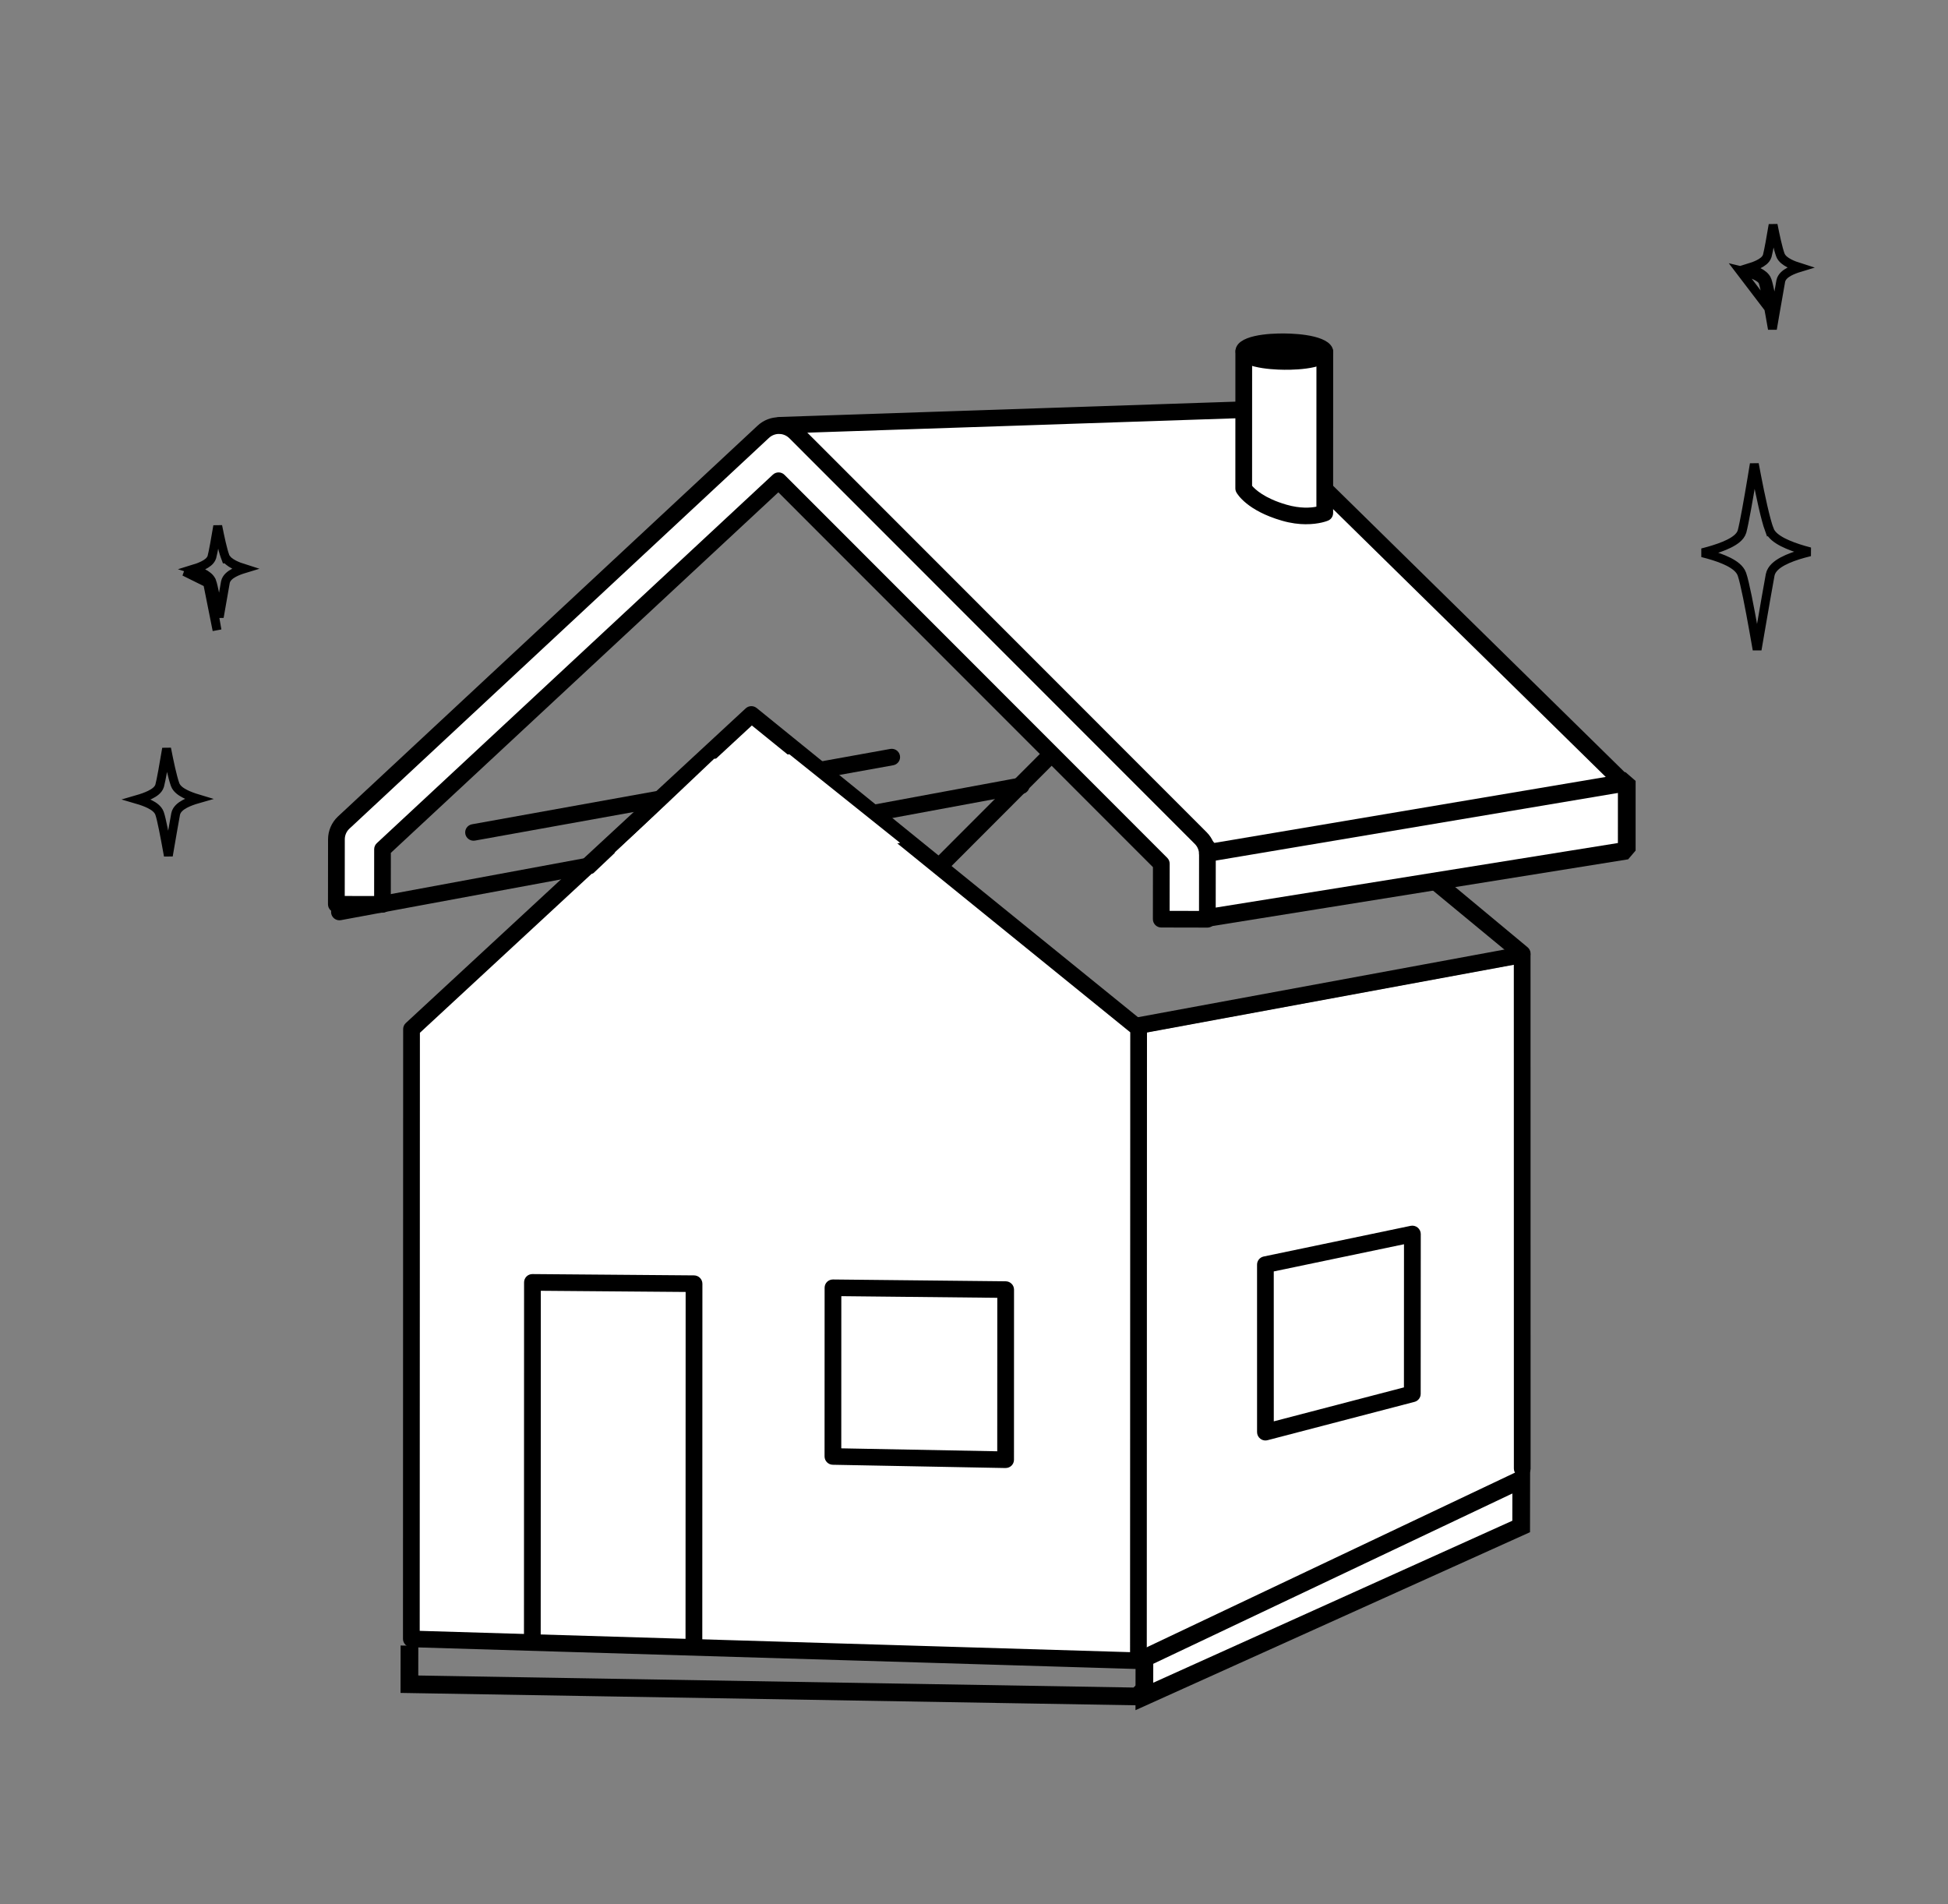 <svg width="220" height="215" viewBox="0 0 220 215" fill="none" xmlns="http://www.w3.org/2000/svg">
<rect x="0" y="0" width="220" height="215" fill="#808080" stroke="none"/>
<path d="M130.197 188.222C129.749 188.221 129.353 187.905 129.27 187.45C129.176 186.939 129.516 186.449 130.028 186.356L133.873 185.658C134.398 185.566 134.877 185.905 134.971 186.416C135.065 186.927 134.725 187.417 134.213 187.51L130.368 188.208C130.309 188.218 130.252 188.222 130.197 188.222Z" fill="black"/>
<path d="M128.481 116.759L171.879 108.742C171.879 108.742 171.931 167.707 171.914 166.796C171.907 166.391 164.421 170.039 156.976 174.979C147.394 181.341 132.298 187.636 132.298 187.636L128.448 188.324L128.481 116.757L128.481 116.759Z" fill="white"/>
<path d="M46.47 145.706L46.457 185.193L121.753 187.454L128.57 187.659L128.593 116.257L84.867 80.811L46.479 116.344L46.47 143.786L46.47 145.276L46.47 145.706Z" fill="white"/>
<path d="M128.569 188.455C128.546 188.455 46.431 185.989 46.431 185.989C45.918 185.973 45.51 185.555 45.51 185.045L45.531 116.197C45.532 115.939 45.638 115.691 45.829 115.515L84.216 79.983C84.561 79.662 85.091 79.649 85.458 79.946L129.184 115.392C129.407 115.571 129.536 115.84 129.536 116.123L129.513 187.523C129.513 187.777 129.411 188.018 129.228 188.194C129.052 188.362 128.814 188.459 128.569 188.458L128.569 188.455ZM47.401 184.142L127.625 186.548L127.647 116.559L84.912 81.915L47.422 116.614L47.401 184.139L47.401 184.142Z" fill="black"/>
<path d="M78.366 186.31C77.843 186.306 77.421 185.882 77.421 185.364L77.434 145.878L61.077 145.745L61.065 184.62C61.065 185.14 60.64 185.556 60.12 185.553C59.599 185.55 59.175 185.125 59.175 184.607L59.187 144.791C59.187 144.542 59.287 144.304 59.465 144.127C59.641 143.953 59.882 143.856 60.133 143.858L78.382 144.006C78.903 144.009 79.327 144.434 79.327 144.952L79.314 185.377C79.314 185.897 78.89 186.313 78.369 186.31L78.366 186.31Z" fill="black"/>
<path d="M113.571 165.759L94.054 165.389C93.536 165.378 93.123 164.96 93.123 164.446L93.129 145.398C93.129 145.15 93.228 144.91 93.406 144.736C93.582 144.563 93.823 144.466 94.073 144.468C94.075 144.468 113.58 144.673 113.58 144.673C114.1 144.677 114.521 145.1 114.521 145.616L114.515 164.826C114.515 165.076 114.413 165.317 114.235 165.49C114.059 165.661 113.819 165.758 113.571 165.756L113.571 165.759ZM95.011 163.534L112.625 163.867L112.631 146.538L95.016 146.353L95.011 163.534Z" fill="black"/>
<path d="M171.915 166.759C171.392 166.757 170.971 166.336 170.971 165.815L170.965 108.934L128.682 116.739C128.166 116.837 127.673 116.497 127.577 115.986C127.48 115.476 127.815 114.986 128.328 114.89L171.732 106.878C172.005 106.823 172.292 106.901 172.51 107.082C172.728 107.26 172.852 107.527 172.852 107.806L172.86 165.822C172.859 166.342 172.438 166.759 171.915 166.759Z" fill="black"/>
<path d="M142.912 162.647C142.706 162.646 142.503 162.579 142.337 162.45C142.104 162.271 141.968 161.994 141.968 161.704L141.967 142.792C141.967 142.348 142.277 141.967 142.713 141.875L159.311 138.412C159.591 138.354 159.881 138.425 160.104 138.606C160.325 138.784 160.456 139.054 160.456 139.337L160.447 157.384C160.447 157.81 160.16 158.181 159.746 158.288L143.157 162.614C143.075 162.636 142.993 162.645 142.914 162.645L142.912 162.647ZM143.854 143.56L143.857 160.487L158.555 156.652L158.562 140.49L143.854 143.56Z" fill="black"/>
<path d="M171.915 108.605C171.705 108.604 171.492 108.532 171.314 108.386L130.52 74.699L106.948 98.301C106.581 98.668 105.985 98.667 105.613 98.304C105.242 97.939 105.238 97.347 105.604 96.98L129.897 72.657C130.207 72.346 130.695 72.292 131.066 72.525C131.269 72.651 172.515 106.952 172.515 106.952C172.916 107.283 172.973 107.873 172.641 108.272C172.455 108.495 172.185 108.609 171.913 108.608L171.915 108.605Z" fill="black"/>
<path d="M199.819 59.813L199.82 59.812C199.937 60.135 200.165 60.403 200.422 60.624C200.684 60.848 201.004 61.048 201.348 61.225C202.036 61.579 202.877 61.873 203.676 62.107C203.922 62.179 204.166 62.246 204.402 62.307C204.157 62.367 203.904 62.432 203.65 62.503C202.849 62.726 202.01 63.014 201.338 63.376C201.001 63.557 200.689 63.765 200.441 64.007C200.194 64.249 199.989 64.547 199.917 64.905L199.917 64.905L199.916 64.911C199.731 65.891 199.238 68.73 198.792 71.317C198.67 72.029 198.551 72.722 198.442 73.354C198.328 72.693 198.2 71.965 198.066 71.219C197.831 69.906 197.576 68.538 197.341 67.388C197.109 66.255 196.889 65.295 196.723 64.828C196.607 64.503 196.381 64.235 196.124 64.015C195.865 63.793 195.548 63.598 195.209 63.426C194.531 63.084 193.705 62.805 192.921 62.587C192.697 62.524 192.475 62.466 192.259 62.413C192.491 62.355 192.73 62.292 192.97 62.224C193.761 62.002 194.59 61.723 195.261 61.39C195.596 61.224 195.908 61.035 196.161 60.823C196.409 60.613 196.634 60.35 196.734 60.025L196.737 60.016L196.74 60.007C196.992 59.064 197.457 56.413 197.855 54.034C197.95 53.464 198.042 52.907 198.126 52.389C198.206 52.818 198.293 53.275 198.384 53.743C198.822 56.002 199.376 58.607 199.819 59.813Z" stroke="black"/>
<path d="M200.42 35.688C200.33 36.211 200.243 36.715 200.169 37.151C199.861 35.361 199.351 32.516 199.105 31.826C198.885 31.213 197.537 30.78 196.488 30.531L200.42 35.688ZM200.42 35.688C200.425 35.656 200.431 35.624 200.436 35.592C200.704 34.037 201.001 32.328 201.112 31.738L201.113 31.732L201.113 31.732C201.167 31.465 201.318 31.252 201.485 31.089C201.651 30.926 201.856 30.791 202.068 30.677C202.423 30.486 202.846 30.33 203.26 30.205C202.851 30.076 202.434 29.92 202.078 29.737C201.863 29.626 201.655 29.498 201.482 29.349C201.312 29.203 201.148 29.014 201.062 28.775C200.808 28.082 200.499 26.665 200.247 25.384C200.013 26.779 199.742 28.315 199.591 28.878L199.588 28.888L199.586 28.897C199.509 29.143 199.343 29.331 199.178 29.47C199.01 29.612 198.807 29.733 198.597 29.837C198.255 30.007 197.851 30.152 197.453 30.274C197.838 30.392 198.23 30.535 198.566 30.705C198.779 30.813 198.984 30.938 199.156 31.085C199.326 31.23 199.49 31.419 199.576 31.658L199.576 31.659C199.681 31.955 199.816 32.547 199.955 33.225C200.096 33.918 200.25 34.743 200.392 35.532C200.401 35.584 200.411 35.636 200.42 35.688Z" stroke="black"/>
<path d="M15.514 90.273C16.012 90.129 16.529 89.951 16.958 89.738C17.189 89.623 17.411 89.491 17.594 89.337C17.772 89.186 17.949 88.985 18.029 88.725L18.032 88.716L18.034 88.707C18.206 88.067 18.519 86.283 18.784 84.695C18.794 84.635 18.804 84.575 18.814 84.516C19.105 86.019 19.477 87.768 19.778 88.59C19.869 88.843 20.045 89.046 20.23 89.204C20.418 89.366 20.645 89.506 20.882 89.628C21.326 89.856 21.857 90.046 22.366 90.199C21.851 90.346 21.312 90.535 20.871 90.772C20.638 90.897 20.414 91.045 20.234 91.222C20.054 91.398 19.893 91.625 19.836 91.908L19.836 91.908L19.835 91.914C19.711 92.571 19.381 94.472 19.084 96.203C19.059 96.344 19.035 96.485 19.012 96.624C18.983 96.463 18.954 96.301 18.925 96.137C18.767 95.258 18.596 94.34 18.438 93.569C18.284 92.814 18.135 92.159 18.019 91.834C17.928 91.58 17.754 91.377 17.57 91.219C17.383 91.059 17.158 90.922 16.924 90.804C16.501 90.59 15.998 90.414 15.514 90.273Z" stroke="black"/>
<path d="M23.447 65.832C23.227 65.219 21.879 64.786 20.83 64.537L23.447 65.832ZM23.447 65.832C23.692 66.522 24.203 69.367 24.51 71.157L23.447 65.832ZM25.405 62.783L25.526 63.11L25.591 63.11C25.663 63.203 25.744 63.284 25.826 63.355C26 63.504 26.207 63.632 26.422 63.743C26.778 63.926 27.195 64.082 27.604 64.21C27.189 64.336 26.765 64.492 26.411 64.683C26.199 64.796 25.993 64.932 25.827 65.095C25.66 65.258 25.509 65.471 25.455 65.738L25.455 65.738L25.454 65.744C25.342 66.334 25.046 68.043 24.778 69.598C24.773 69.63 24.767 69.662 24.762 69.694C24.752 69.642 24.743 69.59 24.734 69.538C24.592 68.749 24.438 67.924 24.296 67.231C24.158 66.553 24.023 65.961 23.918 65.665L23.917 65.664C23.831 65.424 23.668 65.236 23.498 65.091C23.326 64.944 23.121 64.819 22.908 64.711C22.571 64.541 22.18 64.398 21.795 64.279C22.193 64.158 22.596 64.013 22.939 63.843C23.149 63.739 23.352 63.618 23.52 63.475C23.685 63.337 23.851 63.148 23.927 62.903L23.93 62.894L23.933 62.884C24.084 62.321 24.355 60.785 24.589 59.389C24.842 60.672 25.15 62.092 25.405 62.783Z" stroke="black"/>
<path d="M46.236 190.167L45.236 190.165L45.234 191.15L46.219 191.167L46.236 190.167ZM128.391 191.549L128.374 192.549L128.775 192.556L129.07 192.283L128.391 191.549ZM130.435 191.022L131.169 190.343L129.811 188.874L129.077 189.553L130.435 191.022ZM45.242 185.8C45.242 185.803 45.242 185.806 45.242 185.809C45.242 185.811 45.242 185.814 45.242 185.817C45.242 185.82 45.242 185.823 45.242 185.825C45.242 185.828 45.242 185.831 45.242 185.834C45.242 185.837 45.242 185.84 45.242 185.843C45.242 185.845 45.242 185.848 45.242 185.851C45.242 185.854 45.242 185.857 45.242 185.86C45.242 185.863 45.242 185.866 45.242 185.868C45.242 185.871 45.242 185.874 45.242 185.877C45.242 185.88 45.242 185.883 45.242 185.886C45.242 185.889 45.242 185.892 45.242 185.895C45.242 185.898 45.242 185.9 45.242 185.903C45.242 185.906 45.242 185.909 45.242 185.912C45.242 185.915 45.242 185.918 45.242 185.921C45.242 185.924 45.242 185.927 45.242 185.93C45.242 185.933 45.242 185.936 45.242 185.939C45.242 185.942 45.242 185.945 45.242 185.948C45.242 185.951 45.242 185.954 45.242 185.957C45.242 185.96 45.242 185.963 45.242 185.966C45.242 185.969 45.242 185.972 45.242 185.975C45.242 185.978 45.242 185.981 45.242 185.984C45.242 185.987 45.242 185.99 45.242 185.993C45.242 185.996 45.242 185.999 45.242 186.002C45.242 186.005 45.242 186.008 45.242 186.011C45.242 186.014 45.242 186.017 45.242 186.021C45.242 186.024 45.242 186.027 45.242 186.03C45.242 186.033 45.242 186.036 45.242 186.039C45.242 186.042 45.242 186.045 45.242 186.048C45.242 186.051 45.242 186.054 45.242 186.058C45.242 186.061 45.242 186.064 45.242 186.067C45.242 186.07 45.242 186.073 45.242 186.076C45.242 186.079 45.242 186.083 45.242 186.086C45.242 186.089 45.242 186.092 45.242 186.095C45.242 186.098 45.242 186.101 45.242 186.105C45.242 186.108 45.242 186.111 45.242 186.114C45.242 186.117 45.242 186.12 45.242 186.124C45.242 186.127 45.242 186.13 45.242 186.133C45.242 186.136 45.242 186.139 45.242 186.143C45.242 186.146 45.242 186.149 45.242 186.152C45.242 186.155 45.242 186.159 45.242 186.162C45.242 186.165 45.242 186.168 45.242 186.171C45.242 186.175 45.242 186.178 45.242 186.181C45.242 186.184 45.242 186.188 45.242 186.191C45.242 186.194 45.242 186.197 45.242 186.2C45.242 186.204 45.242 186.207 45.242 186.21C45.242 186.213 45.242 186.217 45.242 186.22C45.242 186.223 45.242 186.227 45.242 186.23C45.242 186.233 45.242 186.236 45.242 186.24C45.242 186.243 45.242 186.246 45.242 186.249C45.242 186.253 45.242 186.256 45.242 186.259C45.242 186.263 45.242 186.266 45.242 186.269C45.242 186.272 45.242 186.276 45.242 186.279C45.242 186.282 45.242 186.286 45.242 186.289C45.242 186.292 45.242 186.296 45.242 186.299C45.242 186.302 45.242 186.306 45.242 186.309C45.241 186.312 45.241 186.316 45.241 186.319C45.241 186.322 45.241 186.326 45.241 186.329C45.241 186.332 45.241 186.336 45.241 186.339C45.241 186.342 45.241 186.346 45.241 186.349C45.241 186.352 45.241 186.356 45.241 186.359C45.241 186.363 45.241 186.366 45.241 186.369C45.241 186.373 45.241 186.376 45.241 186.379C45.241 186.383 45.241 186.386 45.241 186.39C45.241 186.393 45.241 186.396 45.241 186.4C45.241 186.403 45.241 186.407 45.241 186.41C45.241 186.413 45.241 186.417 45.241 186.42C45.241 186.424 45.241 186.427 45.241 186.431C45.241 186.434 45.241 186.437 45.241 186.441C45.241 186.444 45.241 186.448 45.241 186.451C45.241 186.454 45.241 186.458 45.241 186.461C45.241 186.465 45.241 186.468 45.241 186.472C45.241 186.475 45.241 186.479 45.241 186.482C45.241 186.486 45.241 186.489 45.241 186.492C45.241 186.496 45.241 186.499 45.241 186.503C45.241 186.506 45.241 186.51 45.241 186.513C45.241 186.517 45.241 186.52 45.241 186.524C45.241 186.527 45.241 186.531 45.241 186.534C45.241 186.538 45.241 186.541 45.241 186.545C45.241 186.548 45.241 186.552 45.241 186.555C45.241 186.559 45.241 186.562 45.241 186.566C45.241 186.569 45.241 186.573 45.241 186.576C45.241 186.58 45.241 186.583 45.241 186.587C45.241 186.59 45.241 186.594 45.241 186.597C45.241 186.601 45.241 186.604 45.241 186.608C45.241 186.611 45.241 186.615 45.241 186.618C45.241 186.622 45.241 186.625 45.241 186.629C45.241 186.633 45.241 186.636 45.241 186.64C45.241 186.643 45.241 186.647 45.241 186.65C45.241 186.654 45.241 186.657 45.241 186.661C45.241 186.664 45.241 186.668 45.241 186.672C45.241 186.675 45.241 186.679 45.241 186.682C45.241 186.686 45.241 186.689 45.241 186.693C45.241 186.697 45.241 186.7 45.241 186.704C45.241 186.707 45.241 186.711 45.241 186.714C45.241 186.718 45.241 186.722 45.241 186.725C45.241 186.729 45.241 186.732 45.241 186.736C45.241 186.74 45.241 186.743 45.241 186.747C45.241 186.75 45.241 186.754 45.241 186.758C45.241 186.761 45.241 186.765 45.241 186.768C45.241 186.772 45.241 186.776 45.241 186.779C45.241 186.783 45.241 186.787 45.241 186.79C45.241 186.794 45.241 186.797 45.241 186.801C45.241 186.805 45.241 186.808 45.241 186.812C45.241 186.815 45.241 186.819 45.241 186.823C45.241 186.826 45.241 186.83 45.241 186.834C45.241 186.837 45.241 186.841 45.241 186.845C45.241 186.848 45.241 186.852 45.241 186.856C45.241 186.859 45.241 186.863 45.241 186.866C45.241 186.87 45.241 186.874 45.241 186.877C45.241 186.881 45.241 186.885 45.241 186.888C45.241 186.892 45.241 186.896 45.241 186.899C45.241 186.903 45.241 186.907 45.241 186.91C45.241 186.914 45.241 186.918 45.241 186.921C45.241 186.925 45.241 186.929 45.241 186.932C45.241 186.936 45.24 186.94 45.24 186.943C45.24 186.947 45.24 186.951 45.24 186.954C45.24 186.958 45.24 186.962 45.24 186.966C45.24 186.969 45.24 186.973 45.24 186.977C45.24 186.98 45.24 186.984 45.24 186.988C45.24 186.991 45.24 186.995 45.24 186.999C45.24 187.002 45.24 187.006 45.24 187.01C45.24 187.014 45.24 187.017 45.24 187.021C45.24 187.025 45.24 187.028 45.24 187.032C45.24 187.036 45.24 187.039 45.24 187.043C45.24 187.047 45.24 187.051 45.24 187.054C45.24 187.058 45.24 187.062 45.24 187.065C45.24 187.069 45.24 187.073 45.24 187.077C45.24 187.08 45.24 187.084 45.24 187.088C45.24 187.092 45.24 187.095 45.24 187.099C45.24 187.103 45.24 187.106 45.24 187.11C45.24 187.114 45.24 187.118 45.24 187.121C45.24 187.125 45.24 187.129 45.24 187.133C45.24 187.136 45.24 187.14 45.24 187.144C45.24 187.147 45.24 187.151 45.24 187.155C45.24 187.159 45.24 187.162 45.24 187.166C45.24 187.17 45.24 187.174 45.24 187.177C45.24 187.181 45.24 187.185 45.24 187.189C45.24 187.192 45.24 187.196 45.24 187.2C45.24 187.204 45.24 187.207 45.24 187.211C45.24 187.215 45.24 187.219 45.24 187.222C45.24 187.226 45.24 187.23 45.24 187.234C45.24 187.237 45.24 187.241 45.24 187.245C45.24 187.249 45.24 187.252 45.24 187.256C45.24 187.26 45.24 187.264 45.24 187.268C45.24 187.271 45.24 187.275 45.24 187.279C45.24 187.283 45.24 187.286 45.24 187.29C45.24 187.294 45.24 187.298 45.24 187.301C45.24 187.305 45.24 187.309 45.24 187.313C45.24 187.316 45.24 187.32 45.24 187.324C45.24 187.328 45.24 187.332 45.24 187.335C45.24 187.339 45.24 187.343 45.24 187.347C45.24 187.35 45.24 187.354 45.24 187.358C45.24 187.362 45.24 187.366 45.24 187.369C45.24 187.373 45.24 187.377 45.24 187.381C45.24 187.384 45.24 187.388 45.24 187.392C45.24 187.396 45.24 187.4 45.24 187.403C45.24 187.407 45.24 187.411 45.24 187.415C45.24 187.418 45.24 187.422 45.24 187.426C45.24 187.43 45.24 187.434 45.24 187.437C45.24 187.441 45.24 187.445 45.24 187.449C45.24 187.452 45.24 187.456 45.24 187.46C45.24 187.464 45.24 187.468 45.24 187.471C45.24 187.475 45.24 187.479 45.24 187.483C45.24 187.487 45.24 187.49 45.24 187.494C45.24 187.498 45.24 187.502 45.24 187.505C45.24 187.509 45.24 187.513 45.24 187.517C45.24 187.521 45.24 187.524 45.24 187.528C45.24 187.532 45.24 187.536 45.24 187.54C45.24 187.543 45.24 187.547 45.24 187.551C45.24 187.555 45.24 187.559 45.24 187.562C45.24 187.566 45.24 187.57 45.24 187.574C45.24 187.577 45.24 187.581 45.24 187.585C45.24 187.589 45.24 187.593 45.24 187.596C45.24 187.6 45.24 187.604 45.24 187.608C45.24 187.612 45.24 187.615 45.24 187.619C45.24 187.623 45.24 187.627 45.239 187.631C45.239 187.634 45.239 187.638 45.239 187.642C45.239 187.646 45.239 187.649 45.239 187.653C45.239 187.657 45.239 187.661 45.239 187.665C45.239 187.668 45.239 187.672 45.239 187.676C45.239 187.68 45.239 187.684 45.239 187.687C45.239 187.691 45.239 187.695 45.239 187.699C45.239 187.702 45.239 187.706 45.239 187.71C45.239 187.714 45.239 187.718 45.239 187.721C45.239 187.725 45.239 187.729 45.239 187.733C45.239 187.737 45.239 187.74 45.239 187.744C45.239 187.748 45.239 187.752 45.239 187.755C45.239 187.759 45.239 187.763 45.239 187.767C45.239 187.771 45.239 187.774 45.239 187.778C45.239 187.782 45.239 187.786 45.239 187.79C45.239 187.793 45.239 187.797 45.239 187.801C45.239 187.805 45.239 187.808 45.239 187.812C45.239 187.816 45.239 187.82 45.239 187.824C45.239 187.827 45.239 187.831 45.239 187.835C45.239 187.839 45.239 187.842 45.239 187.846C45.239 187.85 45.239 187.854 45.239 187.857C45.239 187.861 45.239 187.865 45.239 187.869C45.239 187.873 45.239 187.876 45.239 187.88C45.239 187.884 45.239 187.888 45.239 187.891C45.239 187.895 45.239 187.899 45.239 187.903C45.239 187.906 45.239 187.91 45.239 187.914C45.239 187.918 45.239 187.922 45.239 187.925C45.239 187.929 45.239 187.933 45.239 187.937C45.239 187.94 45.239 187.944 45.239 187.948C45.239 187.952 45.239 187.955 45.239 187.959C45.239 187.963 45.239 187.967 45.239 187.97C45.239 187.974 45.239 187.978 45.239 187.982C45.239 187.985 45.239 187.989 45.239 187.993C45.239 187.997 45.239 188 45.239 188.004C45.239 188.008 45.239 188.012 45.239 188.015C45.239 188.019 45.239 188.023 45.239 188.027C45.239 188.03 45.239 188.034 45.239 188.038C45.239 188.042 45.239 188.045 45.239 188.049C45.239 188.053 45.239 188.056 45.239 188.06C45.239 188.064 45.239 188.068 45.239 188.071C45.239 188.075 45.239 188.079 45.239 188.083C45.239 188.086 45.239 188.09 45.239 188.094C45.239 188.098 45.239 188.101 45.239 188.105C45.239 188.109 45.239 188.112 45.239 188.116C45.239 188.12 45.239 188.124 45.239 188.127C45.239 188.131 45.239 188.135 45.239 188.138C45.239 188.142 45.239 188.146 45.239 188.15C45.239 188.153 45.239 188.157 45.239 188.161C45.239 188.164 45.239 188.168 45.239 188.172C45.239 188.176 45.239 188.179 45.239 188.183C45.239 188.187 45.239 188.19 45.239 188.194C45.239 188.198 45.239 188.201 45.239 188.205C45.239 188.209 45.239 188.212 45.239 188.216C45.239 188.22 45.239 188.224 45.239 188.227C45.239 188.231 45.239 188.235 45.239 188.238C45.239 188.242 45.239 188.246 45.239 188.249C45.239 188.253 45.239 188.257 45.239 188.26C45.239 188.264 45.239 188.268 45.239 188.271C45.239 188.275 45.239 188.279 45.239 188.282C45.239 188.286 45.239 188.29 45.239 188.293C45.239 188.297 45.239 188.301 45.239 188.304C45.239 188.308 45.239 188.312 45.239 188.315C45.239 188.319 45.239 188.323 45.239 188.326C45.239 188.33 45.239 188.334 45.239 188.337C45.239 188.341 45.239 188.345 45.239 188.348C45.239 188.352 45.239 188.355 45.239 188.359C45.239 188.363 45.239 188.366 45.239 188.37C45.239 188.374 45.239 188.377 45.239 188.381C45.239 188.384 45.239 188.388 45.239 188.392C45.238 188.395 45.238 188.399 45.238 188.403C45.238 188.406 45.238 188.41 45.238 188.413C45.238 188.417 45.238 188.421 45.238 188.424C45.238 188.428 45.238 188.431 45.238 188.435C45.238 188.439 45.238 188.442 45.238 188.446C45.238 188.449 45.238 188.453 45.238 188.457C45.238 188.46 45.238 188.464 45.238 188.467C45.238 188.471 45.238 188.475 45.238 188.478C45.238 188.482 45.238 188.485 45.238 188.489C45.238 188.493 45.238 188.496 45.238 188.5C45.238 188.503 45.238 188.507 45.238 188.51C45.238 188.514 45.238 188.518 45.238 188.521C45.238 188.525 45.238 188.528 45.238 188.532C45.238 188.535 45.238 188.539 45.238 188.542C45.238 188.546 45.238 188.55 45.238 188.553C45.238 188.557 45.238 188.56 45.238 188.564C45.238 188.567 45.238 188.571 45.238 188.574C45.238 188.578 45.238 188.581 45.238 188.585C45.238 188.588 45.238 188.592 45.238 188.595C45.238 188.599 45.238 188.603 45.238 188.606C45.238 188.61 45.238 188.613 45.238 188.617C45.238 188.62 45.238 188.624 45.238 188.627C45.238 188.631 45.238 188.634 45.238 188.638C45.238 188.641 45.238 188.645 45.238 188.648C45.238 188.652 45.238 188.655 45.238 188.659C45.238 188.662 45.238 188.666 45.238 188.669C45.238 188.672 45.238 188.676 45.238 188.679C45.238 188.683 45.238 188.686 45.238 188.69C45.238 188.693 45.238 188.697 45.238 188.7C45.238 188.704 45.238 188.707 45.238 188.711C45.238 188.714 45.238 188.717 45.238 188.721C45.238 188.724 45.238 188.728 45.238 188.731C45.238 188.735 45.238 188.738 45.238 188.742C45.238 188.745 45.238 188.748 45.238 188.752C45.238 188.755 45.238 188.759 45.238 188.762C45.238 188.766 45.238 188.769 45.238 188.772C45.238 188.776 45.238 188.779 45.238 188.783C45.238 188.786 45.238 188.789 45.238 188.793C45.238 188.796 45.238 188.8 45.238 188.803C45.238 188.806 45.238 188.81 45.238 188.813C45.238 188.817 45.238 188.82 45.238 188.823C45.238 188.827 45.238 188.83 45.238 188.833C45.238 188.837 45.238 188.84 45.238 188.843C45.238 188.847 45.238 188.85 45.238 188.854C45.238 188.857 45.238 188.86 45.238 188.864C45.238 188.867 45.238 188.87 45.238 188.874C45.238 188.877 45.238 188.88 45.238 188.884C45.238 188.887 45.238 188.89 45.238 188.894C45.238 188.897 45.238 188.9 45.238 188.904C45.238 188.907 45.238 188.91 45.238 188.913C45.238 188.917 45.238 188.92 45.238 188.923C45.238 188.927 45.238 188.93 45.238 188.933C45.238 188.937 45.238 188.94 45.238 188.943C45.238 188.946 45.238 188.95 45.238 188.953C45.238 188.956 45.238 188.96 45.238 188.963C45.238 188.966 45.238 188.969 45.238 188.973C45.238 188.976 45.238 188.979 45.238 188.982C45.238 188.986 45.238 188.989 45.238 188.992C45.238 188.995 45.238 188.999 45.238 189.002C45.238 189.005 45.238 189.008 45.238 189.011C45.238 189.015 45.237 189.018 45.237 189.021C45.237 189.024 45.237 189.028 45.237 189.031C45.237 189.034 45.237 189.037 45.237 189.04C45.237 189.044 45.237 189.047 45.237 189.05C45.237 189.053 45.237 189.056 45.237 189.059C45.237 189.063 45.237 189.066 45.237 189.069C45.237 189.072 45.237 189.075 45.237 189.079C45.237 189.082 45.237 189.085 45.237 189.088C45.237 189.091 45.237 189.094 45.237 189.097C45.237 189.101 45.237 189.104 45.237 189.107C45.237 189.11 45.237 189.113 45.237 189.116C45.237 189.119 45.237 189.122 45.237 189.126C45.237 189.129 45.237 189.132 45.237 189.135C45.237 189.138 45.237 189.141 45.237 189.144C45.237 189.147 45.237 189.15 45.237 189.153C45.237 189.157 45.237 189.16 45.237 189.163C45.237 189.166 45.237 189.169 45.237 189.172C45.237 189.175 45.237 189.178 45.237 189.181C45.237 189.184 45.237 189.187 45.237 189.19C45.237 189.193 45.237 189.196 45.237 189.199C45.237 189.202 45.237 189.205 45.237 189.209C45.237 189.212 45.237 189.215 45.237 189.218C45.237 189.221 45.237 189.224 45.237 189.227C45.237 189.23 45.237 189.233 45.237 189.236C45.237 189.239 45.237 189.242 45.237 189.245C45.237 189.248 45.237 189.251 45.237 189.254C45.237 189.257 45.237 189.259 45.237 189.262C45.237 189.265 45.237 189.268 45.237 189.271C45.237 189.274 45.237 189.277 45.237 189.28C45.237 189.283 45.237 189.286 45.237 189.289C45.237 189.292 45.237 189.295 45.237 189.298C45.237 189.301 45.237 189.304 45.237 189.307C45.237 189.309 45.237 189.312 45.237 189.315C45.237 189.318 45.237 189.321 45.237 189.324C45.237 189.327 45.237 189.33 45.237 189.333C45.237 189.335 45.237 189.338 45.237 189.341C45.237 189.344 45.237 189.347 45.237 189.35C45.237 189.353 45.237 189.356 45.237 189.358C45.237 189.361 45.237 189.364 45.237 189.367C45.237 189.37 45.237 189.373 45.237 189.375C45.237 189.378 45.237 189.381 45.237 189.384C45.237 189.387 45.237 189.389 45.237 189.392C45.237 189.395 45.237 189.398 45.237 189.401C45.237 189.403 45.237 189.406 45.237 189.409C45.237 189.412 45.237 189.415 45.237 189.417C45.237 189.42 45.237 189.423 45.237 189.426C45.237 189.428 45.237 189.431 45.237 189.434C45.237 189.437 45.237 189.439 45.237 189.442C45.237 189.445 45.237 189.448 45.237 189.45C45.237 189.453 45.237 189.456 45.237 189.458C45.237 189.461 45.237 189.464 45.237 189.467C45.237 189.469 45.237 189.472 45.237 189.475C45.237 189.477 45.237 189.48 45.237 189.483C45.237 189.485 45.237 189.488 45.237 189.491C45.237 189.493 45.237 189.496 45.237 189.499C45.237 189.501 45.237 189.504 45.237 189.507C45.237 189.509 45.237 189.512 45.237 189.514C45.237 189.517 45.237 189.52 45.237 189.522C45.237 189.525 45.237 189.527 45.237 189.53C45.237 189.533 45.237 189.535 45.237 189.538C45.237 189.54 45.237 189.543 45.237 189.546C45.237 189.548 45.237 189.551 45.237 189.553C45.237 189.556 45.237 189.558 45.237 189.561C45.237 189.564 45.237 189.566 45.237 189.569C45.237 189.571 45.237 189.574 45.237 189.576C45.237 189.579 45.237 189.581 45.237 189.584C45.237 189.586 45.237 189.589 45.237 189.591C45.237 189.594 45.237 189.596 45.237 189.599C45.237 189.601 45.237 189.604 45.237 189.606C45.237 189.609 45.237 189.611 45.237 189.614C45.237 189.616 45.237 189.618 45.237 189.621C45.237 189.623 45.237 189.626 45.237 189.628C45.237 189.631 45.237 189.633 45.237 189.635C45.237 189.638 45.237 189.64 45.237 189.643C45.237 189.645 45.237 189.647 45.237 189.65C45.237 189.652 45.237 189.655 45.237 189.657C45.237 189.659 45.237 189.662 45.237 189.664C45.237 189.667 45.237 189.669 45.237 189.671C45.237 189.674 45.237 189.676 45.237 189.678C45.237 189.681 45.237 189.683 45.237 189.685C45.237 189.688 45.237 189.69 45.237 189.692C45.237 189.694 45.237 189.697 45.237 189.699C45.237 189.701 45.237 189.704 45.237 189.706C45.237 189.708 45.236 189.71 45.236 189.713C45.236 189.715 45.236 189.717 45.236 189.72C45.236 189.722 45.236 189.724 45.236 189.726C45.236 189.728 45.236 189.731 45.236 189.733C45.236 189.735 45.236 189.737 45.236 189.74C45.236 189.742 45.236 189.744 45.236 189.746C45.236 189.748 45.236 189.751 45.236 189.753C45.236 189.755 45.236 189.757 45.236 189.759C45.236 189.761 45.236 189.764 45.236 189.766C45.236 189.768 45.236 189.77 45.236 189.772C45.236 189.774 45.236 189.776 45.236 189.779C45.236 189.781 45.236 189.783 45.236 189.785C45.236 189.787 45.236 189.789 45.236 189.791C45.236 189.793 45.236 189.795 45.236 189.797C45.236 189.799 45.236 189.802 45.236 189.804C45.236 189.806 45.236 189.808 45.236 189.81C45.236 189.812 45.236 189.814 45.236 189.816C45.236 189.818 45.236 189.82 45.236 189.822C45.236 189.824 45.236 189.826 45.236 189.828C45.236 189.83 45.236 189.832 45.236 189.834C45.236 189.836 45.236 189.838 45.236 189.84C45.236 189.842 45.236 189.844 45.236 189.846C45.236 189.848 45.236 189.85 45.236 189.852C45.236 189.854 45.236 189.855 45.236 189.857C45.236 189.859 45.236 189.861 45.236 189.863C45.236 189.865 45.236 189.867 45.236 189.869C45.236 189.871 45.236 189.873 45.236 189.874C45.236 189.876 45.236 189.878 45.236 189.88C45.236 189.882 45.236 189.884 45.236 189.886C45.236 189.887 45.236 189.889 45.236 189.891C45.236 189.893 45.236 189.895 45.236 189.897C45.236 189.898 45.236 189.9 45.236 189.902C45.236 189.904 45.236 189.906 45.236 189.907C45.236 189.909 45.236 189.911 45.236 189.913C45.236 189.914 45.236 189.916 45.236 189.918C45.236 189.92 45.236 189.921 45.236 189.923C45.236 189.925 45.236 189.927 45.236 189.928C45.236 189.93 45.236 189.932 45.236 189.933C45.236 189.935 45.236 189.937 45.236 189.938C45.236 189.94 45.236 189.942 45.236 189.943C45.236 189.945 45.236 189.947 45.236 189.948C45.236 189.95 45.236 189.952 45.236 189.953C45.236 189.955 45.236 189.957 45.236 189.958C45.236 189.96 45.236 189.961 45.236 189.963C45.236 189.965 45.236 189.966 45.236 189.968C45.236 189.969 45.236 189.971 45.236 189.972C45.236 189.974 45.236 189.976 45.236 189.977C45.236 189.979 45.236 189.98 45.236 189.982C45.236 189.983 45.236 189.985 45.236 189.986C45.236 189.988 45.236 189.989 45.236 189.991C45.236 189.992 45.236 189.994 45.236 189.995C45.236 189.997 45.236 189.998 45.236 190C45.236 190.001 45.236 190.002 45.236 190.004C45.236 190.005 45.236 190.007 45.236 190.008C45.236 190.01 45.236 190.011 45.236 190.012C45.236 190.014 45.236 190.015 45.236 190.017C45.236 190.018 45.236 190.019 45.236 190.021C45.236 190.022 45.236 190.023 45.236 190.025C45.236 190.026 45.236 190.028 45.236 190.029C45.236 190.03 45.236 190.031 45.236 190.033C45.236 190.034 45.236 190.035 45.236 190.037C45.236 190.038 45.236 190.039 45.236 190.041C45.236 190.042 45.236 190.043 45.236 190.044C45.236 190.046 45.236 190.047 45.236 190.048C45.236 190.049 45.236 190.051 45.236 190.052C45.236 190.053 45.236 190.054 45.236 190.055C45.236 190.057 45.236 190.058 45.236 190.059C45.236 190.06 45.236 190.061 45.236 190.063C45.236 190.064 45.236 190.065 45.236 190.066C45.236 190.067 45.236 190.068 45.236 190.069C45.236 190.071 45.236 190.072 45.236 190.073C45.236 190.074 45.236 190.075 45.236 190.076C45.236 190.077 45.236 190.078 45.236 190.079C45.236 190.08 45.236 190.082 45.236 190.083C45.236 190.084 45.236 190.085 45.236 190.086C45.236 190.087 45.236 190.088 45.236 190.089C45.236 190.09 45.236 190.091 45.236 190.092C45.236 190.093 45.236 190.094 45.236 190.095C45.236 190.096 45.236 190.097 45.236 190.098C45.236 190.099 45.236 190.1 45.236 190.101C45.236 190.101 45.236 190.102 45.236 190.103C45.236 190.104 45.236 190.105 45.236 190.106C45.236 190.107 45.236 190.108 45.236 190.109C45.236 190.11 45.236 190.11 45.236 190.111C45.236 190.112 45.236 190.113 45.236 190.114C45.236 190.115 45.236 190.116 45.236 190.116C45.236 190.117 45.236 190.118 45.236 190.119C45.236 190.12 45.236 190.12 45.236 190.121C45.236 190.122 45.236 190.123 45.236 190.124C45.236 190.124 45.236 190.125 45.236 190.126C45.236 190.127 45.236 190.127 45.236 190.128C45.236 190.129 45.236 190.129 45.236 190.13C45.236 190.131 45.236 190.131 45.236 190.132C45.236 190.133 45.236 190.134 45.236 190.134C45.236 190.135 45.236 190.135 45.236 190.136C45.236 190.137 45.236 190.137 45.236 190.138C45.236 190.139 45.236 190.139 45.236 190.14C45.236 190.14 45.236 190.141 45.236 190.142C45.236 190.142 45.236 190.143 45.236 190.143C45.236 190.144 45.236 190.144 45.236 190.145C45.236 190.146 45.236 190.146 45.236 190.147C45.236 190.147 45.236 190.148 45.236 190.148C45.236 190.149 45.236 190.149 45.236 190.15C45.236 190.15 45.236 190.15 45.236 190.151C45.236 190.151 45.236 190.152 45.236 190.152C45.236 190.153 45.236 190.153 45.236 190.154C45.236 190.154 45.236 190.154 45.236 190.155C45.236 190.155 45.236 190.156 45.236 190.156C45.236 190.156 45.236 190.157 45.236 190.157C45.236 190.157 45.236 190.158 45.236 190.158C45.236 190.158 45.236 190.159 45.236 190.159C45.236 190.159 45.236 190.16 45.236 190.16C45.236 190.16 45.236 190.16 45.236 190.161C45.236 190.161 45.236 190.161 45.236 190.161C45.236 190.162 45.236 190.162 45.236 190.162C45.236 190.162 45.236 190.163 45.236 190.163C45.236 190.163 45.236 190.163 45.236 190.163C45.236 190.163 45.236 190.164 45.236 190.164C45.236 190.164 45.236 190.164 45.236 190.164C45.236 190.164 45.236 190.164 45.236 190.165C45.236 190.165 45.236 190.165 45.236 190.165C45.236 190.165 45.236 190.165 45.236 190.165C45.236 190.165 45.236 190.165 45.236 190.165C45.236 190.165 45.236 190.165 45.236 190.165C45.236 190.165 45.236 190.165 46.236 190.167C47.236 190.168 47.236 190.168 47.236 190.168C47.236 190.168 47.236 190.168 47.236 190.168C47.236 190.168 47.236 190.168 47.236 190.168C47.236 190.168 47.236 190.168 47.236 190.168C47.236 190.168 47.236 190.168 47.236 190.167C47.236 190.167 47.236 190.167 47.236 190.167C47.236 190.167 47.236 190.167 47.236 190.167C47.236 190.167 47.236 190.166 47.236 190.166C47.236 190.166 47.236 190.166 47.236 190.166C47.236 190.165 47.236 190.165 47.236 190.165C47.236 190.165 47.236 190.165 47.236 190.164C47.236 190.164 47.236 190.164 47.236 190.164C47.236 190.163 47.236 190.163 47.236 190.163C47.236 190.162 47.236 190.162 47.236 190.162C47.236 190.162 47.236 190.161 47.236 190.161C47.236 190.161 47.236 190.16 47.236 190.16C47.236 190.16 47.236 190.159 47.236 190.159C47.236 190.158 47.236 190.158 47.236 190.158C47.236 190.157 47.236 190.157 47.236 190.156C47.236 190.156 47.236 190.156 47.236 190.155C47.236 190.155 47.236 190.154 47.236 190.154C47.236 190.153 47.236 190.153 47.236 190.152C47.236 190.152 47.236 190.151 47.236 190.151C47.236 190.15 47.236 190.15 47.236 190.149C47.236 190.149 47.236 190.148 47.236 190.148C47.236 190.147 47.236 190.147 47.236 190.146C47.236 190.146 47.236 190.145 47.236 190.145C47.236 190.144 47.236 190.143 47.236 190.143C47.236 190.142 47.236 190.142 47.236 190.141C47.236 190.14 47.236 190.14 47.236 190.139C47.236 190.138 47.236 190.138 47.236 190.137C47.236 190.136 47.236 190.136 47.236 190.135C47.236 190.134 47.236 190.134 47.236 190.133C47.236 190.132 47.236 190.132 47.236 190.131C47.236 190.13 47.236 190.129 47.236 190.129C47.236 190.128 47.236 190.127 47.236 190.126C47.236 190.126 47.236 190.125 47.236 190.124C47.236 190.123 47.236 190.122 47.236 190.122C47.236 190.121 47.236 190.12 47.236 190.119C47.236 190.118 47.236 190.118 47.236 190.117C47.236 190.116 47.236 190.115 47.236 190.114C47.236 190.113 47.236 190.112 47.236 190.112C47.236 190.111 47.236 190.11 47.236 190.109C47.236 190.108 47.236 190.107 47.236 190.106C47.236 190.105 47.236 190.104 47.236 190.103C47.236 190.102 47.236 190.102 47.236 190.101C47.236 190.1 47.236 190.099 47.236 190.098C47.236 190.097 47.236 190.096 47.236 190.095C47.236 190.094 47.236 190.093 47.236 190.092C47.236 190.091 47.236 190.09 47.236 190.089C47.236 190.088 47.236 190.087 47.236 190.085C47.236 190.084 47.236 190.083 47.236 190.082C47.236 190.081 47.236 190.08 47.236 190.079C47.236 190.078 47.236 190.077 47.236 190.076C47.236 190.075 47.236 190.073 47.236 190.072C47.236 190.071 47.236 190.07 47.236 190.069C47.236 190.068 47.236 190.067 47.236 190.065C47.236 190.064 47.236 190.063 47.236 190.062C47.236 190.061 47.236 190.06 47.236 190.058C47.236 190.057 47.236 190.056 47.236 190.055C47.236 190.053 47.236 190.052 47.236 190.051C47.236 190.05 47.236 190.049 47.236 190.047C47.236 190.046 47.236 190.045 47.236 190.043C47.236 190.042 47.236 190.041 47.236 190.04C47.236 190.038 47.236 190.037 47.236 190.036C47.236 190.034 47.236 190.033 47.236 190.032C47.236 190.03 47.236 190.029 47.236 190.028C47.236 190.026 47.236 190.025 47.236 190.024C47.236 190.022 47.236 190.021 47.236 190.02C47.236 190.018 47.236 190.017 47.236 190.015C47.236 190.014 47.236 190.013 47.236 190.011C47.236 190.01 47.236 190.008 47.236 190.007C47.236 190.005 47.236 190.004 47.236 190.002C47.236 190.001 47.236 190 47.236 189.998C47.236 189.997 47.236 189.995 47.236 189.994C47.236 189.992 47.236 189.991 47.236 189.989C47.236 189.988 47.236 189.986 47.236 189.985C47.236 189.983 47.236 189.982 47.236 189.98C47.236 189.978 47.236 189.977 47.236 189.975C47.236 189.974 47.236 189.972 47.236 189.971C47.236 189.969 47.236 189.967 47.236 189.966C47.236 189.964 47.236 189.963 47.236 189.961C47.236 189.959 47.236 189.958 47.236 189.956C47.236 189.955 47.236 189.953 47.236 189.951C47.236 189.95 47.236 189.948 47.236 189.946C47.236 189.945 47.236 189.943 47.236 189.941C47.236 189.94 47.236 189.938 47.236 189.936C47.236 189.935 47.236 189.933 47.236 189.931C47.236 189.929 47.236 189.928 47.236 189.926C47.236 189.924 47.236 189.922 47.236 189.921C47.236 189.919 47.236 189.917 47.236 189.915C47.236 189.914 47.236 189.912 47.236 189.91C47.236 189.908 47.236 189.907 47.236 189.905C47.236 189.903 47.236 189.901 47.236 189.899C47.236 189.898 47.236 189.896 47.236 189.894C47.236 189.892 47.236 189.89 47.236 189.888C47.236 189.887 47.236 189.885 47.236 189.883C47.236 189.881 47.236 189.879 47.236 189.877C47.236 189.875 47.236 189.874 47.236 189.872C47.236 189.87 47.236 189.868 47.236 189.866C47.236 189.864 47.236 189.862 47.236 189.86C47.236 189.858 47.236 189.856 47.236 189.854C47.236 189.853 47.236 189.851 47.236 189.849C47.236 189.847 47.236 189.845 47.236 189.843C47.236 189.841 47.236 189.839 47.236 189.837C47.236 189.835 47.236 189.833 47.236 189.831C47.236 189.829 47.236 189.827 47.236 189.825C47.236 189.823 47.236 189.821 47.236 189.819C47.236 189.817 47.236 189.815 47.236 189.813C47.236 189.811 47.236 189.809 47.236 189.806C47.236 189.804 47.236 189.802 47.236 189.8C47.236 189.798 47.236 189.796 47.236 189.794C47.236 189.792 47.236 189.79 47.236 189.788C47.236 189.786 47.236 189.784 47.236 189.781C47.236 189.779 47.236 189.777 47.236 189.775C47.236 189.773 47.236 189.771 47.236 189.769C47.236 189.766 47.236 189.764 47.236 189.762C47.236 189.76 47.236 189.758 47.236 189.756C47.236 189.753 47.236 189.751 47.236 189.749C47.236 189.747 47.236 189.745 47.236 189.742C47.236 189.74 47.236 189.738 47.236 189.736C47.236 189.734 47.236 189.731 47.236 189.729C47.236 189.727 47.236 189.725 47.236 189.722C47.236 189.72 47.236 189.718 47.236 189.716C47.236 189.713 47.236 189.711 47.237 189.709C47.237 189.707 47.237 189.704 47.237 189.702C47.237 189.7 47.237 189.697 47.237 189.695C47.237 189.693 47.237 189.69 47.237 189.688C47.237 189.686 47.237 189.683 47.237 189.681C47.237 189.679 47.237 189.676 47.237 189.674C47.237 189.672 47.237 189.669 47.237 189.667C47.237 189.665 47.237 189.662 47.237 189.66C47.237 189.658 47.237 189.655 47.237 189.653C47.237 189.65 47.237 189.648 47.237 189.646C47.237 189.643 47.237 189.641 47.237 189.638C47.237 189.636 47.237 189.634 47.237 189.631C47.237 189.629 47.237 189.626 47.237 189.624C47.237 189.621 47.237 189.619 47.237 189.616C47.237 189.614 47.237 189.611 47.237 189.609C47.237 189.607 47.237 189.604 47.237 189.602C47.237 189.599 47.237 189.597 47.237 189.594C47.237 189.592 47.237 189.589 47.237 189.587C47.237 189.584 47.237 189.582 47.237 189.579C47.237 189.577 47.237 189.574 47.237 189.571C47.237 189.569 47.237 189.566 47.237 189.564C47.237 189.561 47.237 189.559 47.237 189.556C47.237 189.554 47.237 189.551 47.237 189.548C47.237 189.546 47.237 189.543 47.237 189.541C47.237 189.538 47.237 189.536 47.237 189.533C47.237 189.53 47.237 189.528 47.237 189.525C47.237 189.523 47.237 189.52 47.237 189.517C47.237 189.515 47.237 189.512 47.237 189.509C47.237 189.507 47.237 189.504 47.237 189.501C47.237 189.499 47.237 189.496 47.237 189.494C47.237 189.491 47.237 189.488 47.237 189.486C47.237 189.483 47.237 189.48 47.237 189.477C47.237 189.475 47.237 189.472 47.237 189.469C47.237 189.467 47.237 189.464 47.237 189.461C47.237 189.459 47.237 189.456 47.237 189.453C47.237 189.45 47.237 189.448 47.237 189.445C47.237 189.442 47.237 189.44 47.237 189.437C47.237 189.434 47.237 189.431 47.237 189.429C47.237 189.426 47.237 189.423 47.237 189.42C47.237 189.417 47.237 189.415 47.237 189.412C47.237 189.409 47.237 189.406 47.237 189.404C47.237 189.401 47.237 189.398 47.237 189.395C47.237 189.392 47.237 189.39 47.237 189.387C47.237 189.384 47.237 189.381 47.237 189.378C47.237 189.375 47.237 189.373 47.237 189.37C47.237 189.367 47.237 189.364 47.237 189.361C47.237 189.358 47.237 189.356 47.237 189.353C47.237 189.35 47.237 189.347 47.237 189.344C47.237 189.341 47.237 189.338 47.237 189.335C47.237 189.333 47.237 189.33 47.237 189.327C47.237 189.324 47.237 189.321 47.237 189.318C47.237 189.315 47.237 189.312 47.237 189.309C47.237 189.307 47.237 189.304 47.237 189.301C47.237 189.298 47.237 189.295 47.237 189.292C47.237 189.289 47.237 189.286 47.237 189.283C47.237 189.28 47.237 189.277 47.237 189.274C47.237 189.271 47.237 189.268 47.237 189.265C47.237 189.262 47.237 189.259 47.237 189.256C47.237 189.253 47.237 189.25 47.237 189.247C47.237 189.244 47.237 189.241 47.237 189.238C47.237 189.236 47.237 189.232 47.237 189.229C47.237 189.226 47.237 189.223 47.237 189.22C47.237 189.217 47.237 189.214 47.237 189.211C47.237 189.208 47.237 189.205 47.237 189.202C47.237 189.199 47.237 189.196 47.237 189.193C47.237 189.19 47.237 189.187 47.237 189.184C47.237 189.181 47.237 189.178 47.237 189.175C47.237 189.172 47.237 189.169 47.237 189.166C47.237 189.163 47.237 189.159 47.237 189.156C47.237 189.153 47.237 189.15 47.237 189.147C47.237 189.144 47.237 189.141 47.237 189.138C47.237 189.135 47.237 189.132 47.237 189.128C47.237 189.125 47.237 189.122 47.237 189.119C47.237 189.116 47.237 189.113 47.237 189.11C47.237 189.107 47.237 189.103 47.237 189.1C47.237 189.097 47.237 189.094 47.237 189.091C47.237 189.088 47.237 189.085 47.237 189.081C47.237 189.078 47.237 189.075 47.237 189.072C47.237 189.069 47.237 189.066 47.237 189.062C47.237 189.059 47.237 189.056 47.237 189.053C47.237 189.05 47.237 189.046 47.237 189.043C47.237 189.04 47.237 189.037 47.237 189.034C47.237 189.03 47.237 189.027 47.237 189.024C47.237 189.021 47.238 189.018 47.238 189.014C47.238 189.011 47.238 189.008 47.238 189.005C47.238 189.001 47.238 188.998 47.238 188.995C47.238 188.992 47.238 188.988 47.238 188.985C47.238 188.982 47.238 188.979 47.238 188.975C47.238 188.972 47.238 188.969 47.238 188.966C47.238 188.962 47.238 188.959 47.238 188.956C47.238 188.953 47.238 188.949 47.238 188.946C47.238 188.943 47.238 188.939 47.238 188.936C47.238 188.933 47.238 188.93 47.238 188.926C47.238 188.923 47.238 188.92 47.238 188.916C47.238 188.913 47.238 188.91 47.238 188.906C47.238 188.903 47.238 188.9 47.238 188.896C47.238 188.893 47.238 188.89 47.238 188.887C47.238 188.883 47.238 188.88 47.238 188.877C47.238 188.873 47.238 188.87 47.238 188.866C47.238 188.863 47.238 188.86 47.238 188.856C47.238 188.853 47.238 188.85 47.238 188.846C47.238 188.843 47.238 188.84 47.238 188.836C47.238 188.833 47.238 188.83 47.238 188.826C47.238 188.823 47.238 188.819 47.238 188.816C47.238 188.813 47.238 188.809 47.238 188.806C47.238 188.802 47.238 188.799 47.238 188.796C47.238 188.792 47.238 188.789 47.238 188.785C47.238 188.782 47.238 188.779 47.238 188.775C47.238 188.772 47.238 188.768 47.238 188.765C47.238 188.762 47.238 188.758 47.238 188.755C47.238 188.751 47.238 188.748 47.238 188.744C47.238 188.741 47.238 188.738 47.238 188.734C47.238 188.731 47.238 188.727 47.238 188.724C47.238 188.72 47.238 188.717 47.238 188.713C47.238 188.71 47.238 188.707 47.238 188.703C47.238 188.7 47.238 188.696 47.238 188.693C47.238 188.689 47.238 188.686 47.238 188.682C47.238 188.679 47.238 188.675 47.238 188.672C47.238 188.668 47.238 188.665 47.238 188.661C47.238 188.658 47.238 188.654 47.238 188.651C47.238 188.647 47.238 188.644 47.238 188.64C47.238 188.637 47.238 188.633 47.238 188.63C47.238 188.626 47.238 188.623 47.238 188.619C47.238 188.616 47.238 188.612 47.238 188.609C47.238 188.605 47.238 188.602 47.238 188.598C47.238 188.595 47.238 188.591 47.238 188.588C47.238 188.584 47.238 188.581 47.238 188.577C47.238 188.574 47.238 188.57 47.238 188.567C47.238 188.563 47.238 188.56 47.238 188.556C47.238 188.552 47.238 188.549 47.238 188.545C47.238 188.542 47.238 188.538 47.238 188.535C47.238 188.531 47.238 188.528 47.238 188.524C47.238 188.52 47.238 188.517 47.238 188.513C47.238 188.51 47.238 188.506 47.238 188.503C47.238 188.499 47.238 188.495 47.238 188.492C47.238 188.488 47.238 188.485 47.238 188.481C47.238 188.478 47.238 188.474 47.238 188.47C47.238 188.467 47.238 188.463 47.238 188.46C47.238 188.456 47.238 188.452 47.238 188.449C47.238 188.445 47.238 188.442 47.238 188.438C47.238 188.434 47.238 188.431 47.238 188.427C47.238 188.424 47.238 188.42 47.238 188.416C47.238 188.413 47.238 188.409 47.238 188.405C47.238 188.402 47.238 188.398 47.238 188.395C47.239 188.391 47.239 188.387 47.239 188.384C47.239 188.38 47.239 188.376 47.239 188.373C47.239 188.369 47.239 188.366 47.239 188.362C47.239 188.358 47.239 188.355 47.239 188.351C47.239 188.347 47.239 188.344 47.239 188.34C47.239 188.336 47.239 188.333 47.239 188.329C47.239 188.326 47.239 188.322 47.239 188.318C47.239 188.315 47.239 188.311 47.239 188.307C47.239 188.304 47.239 188.3 47.239 188.296C47.239 188.293 47.239 188.289 47.239 188.285C47.239 188.282 47.239 188.278 47.239 188.274C47.239 188.271 47.239 188.267 47.239 188.263C47.239 188.26 47.239 188.256 47.239 188.252C47.239 188.249 47.239 188.245 47.239 188.241C47.239 188.237 47.239 188.234 47.239 188.23C47.239 188.226 47.239 188.223 47.239 188.219C47.239 188.215 47.239 188.212 47.239 188.208C47.239 188.204 47.239 188.201 47.239 188.197C47.239 188.193 47.239 188.189 47.239 188.186C47.239 188.182 47.239 188.178 47.239 188.175C47.239 188.171 47.239 188.167 47.239 188.164C47.239 188.16 47.239 188.156 47.239 188.152C47.239 188.149 47.239 188.145 47.239 188.141C47.239 188.138 47.239 188.134 47.239 188.13C47.239 188.126 47.239 188.123 47.239 188.119C47.239 188.115 47.239 188.112 47.239 188.108C47.239 188.104 47.239 188.1 47.239 188.097C47.239 188.093 47.239 188.089 47.239 188.085C47.239 188.082 47.239 188.078 47.239 188.074C47.239 188.071 47.239 188.067 47.239 188.063C47.239 188.059 47.239 188.056 47.239 188.052C47.239 188.048 47.239 188.044 47.239 188.041C47.239 188.037 47.239 188.033 47.239 188.029C47.239 188.026 47.239 188.022 47.239 188.018C47.239 188.014 47.239 188.011 47.239 188.007C47.239 188.003 47.239 188 47.239 187.996C47.239 187.992 47.239 187.988 47.239 187.985C47.239 187.981 47.239 187.977 47.239 187.973C47.239 187.97 47.239 187.966 47.239 187.962C47.239 187.958 47.239 187.954 47.239 187.951C47.239 187.947 47.239 187.943 47.239 187.939C47.239 187.936 47.239 187.932 47.239 187.928C47.239 187.924 47.239 187.921 47.239 187.917C47.239 187.913 47.239 187.909 47.239 187.906C47.239 187.902 47.239 187.898 47.239 187.894C47.239 187.891 47.239 187.887 47.239 187.883C47.239 187.879 47.239 187.875 47.239 187.872C47.239 187.868 47.239 187.864 47.239 187.86C47.239 187.857 47.239 187.853 47.239 187.849C47.239 187.845 47.239 187.841 47.239 187.838C47.239 187.834 47.239 187.83 47.239 187.826C47.239 187.823 47.239 187.819 47.239 187.815C47.239 187.811 47.239 187.808 47.239 187.804C47.239 187.8 47.239 187.796 47.239 187.792C47.239 187.789 47.239 187.785 47.239 187.781C47.239 187.777 47.239 187.773 47.239 187.77C47.239 187.766 47.239 187.762 47.239 187.758C47.239 187.755 47.239 187.751 47.239 187.747C47.239 187.743 47.239 187.739 47.239 187.736C47.239 187.732 47.239 187.728 47.239 187.724C47.239 187.721 47.239 187.717 47.239 187.713C47.239 187.709 47.239 187.705 47.239 187.702C47.239 187.698 47.239 187.694 47.239 187.69C47.239 187.686 47.239 187.683 47.239 187.679C47.239 187.675 47.239 187.671 47.239 187.667C47.239 187.664 47.239 187.66 47.239 187.656C47.239 187.652 47.239 187.649 47.239 187.645C47.239 187.641 47.239 187.637 47.239 187.633C47.24 187.63 47.24 187.626 47.24 187.622C47.24 187.618 47.24 187.614 47.24 187.611C47.24 187.607 47.24 187.603 47.24 187.599C47.24 187.595 47.24 187.592 47.24 187.588C47.24 187.584 47.24 187.58 47.24 187.577C47.24 187.573 47.24 187.569 47.24 187.565C47.24 187.561 47.24 187.558 47.24 187.554C47.24 187.55 47.24 187.546 47.24 187.542C47.24 187.539 47.24 187.535 47.24 187.531C47.24 187.527 47.24 187.524 47.24 187.52C47.24 187.516 47.24 187.512 47.24 187.508C47.24 187.505 47.24 187.501 47.24 187.497C47.24 187.493 47.24 187.489 47.24 187.486C47.24 187.482 47.24 187.478 47.24 187.474C47.24 187.47 47.24 187.467 47.24 187.463C47.24 187.459 47.24 187.455 47.24 187.452C47.24 187.448 47.24 187.444 47.24 187.44C47.24 187.436 47.24 187.433 47.24 187.429C47.24 187.425 47.24 187.421 47.24 187.418C47.24 187.414 47.24 187.41 47.24 187.406C47.24 187.402 47.24 187.399 47.24 187.395C47.24 187.391 47.24 187.387 47.24 187.384C47.24 187.38 47.24 187.376 47.24 187.372C47.24 187.368 47.24 187.365 47.24 187.361C47.24 187.357 47.24 187.353 47.24 187.35C47.24 187.346 47.24 187.342 47.24 187.338C47.24 187.334 47.24 187.331 47.24 187.327C47.24 187.323 47.24 187.319 47.24 187.316C47.24 187.312 47.24 187.308 47.24 187.304C47.24 187.301 47.24 187.297 47.24 187.293C47.24 187.289 47.24 187.285 47.24 187.282C47.24 187.278 47.24 187.274 47.24 187.27C47.24 187.267 47.24 187.263 47.24 187.259C47.24 187.255 47.24 187.252 47.24 187.248C47.24 187.244 47.24 187.24 47.24 187.237C47.24 187.233 47.24 187.229 47.24 187.225C47.24 187.222 47.24 187.218 47.24 187.214C47.24 187.21 47.24 187.207 47.24 187.203C47.24 187.199 47.24 187.195 47.24 187.192C47.24 187.188 47.24 187.184 47.24 187.18C47.24 187.177 47.24 187.173 47.24 187.169C47.24 187.165 47.24 187.162 47.24 187.158C47.24 187.154 47.24 187.15 47.24 187.147C47.24 187.143 47.24 187.139 47.24 187.135C47.24 187.132 47.24 187.128 47.24 187.124C47.24 187.12 47.24 187.117 47.24 187.113C47.24 187.109 47.24 187.106 47.24 187.102C47.24 187.098 47.24 187.094 47.24 187.091C47.24 187.087 47.24 187.083 47.24 187.08C47.24 187.076 47.24 187.072 47.24 187.068C47.24 187.065 47.24 187.061 47.24 187.057C47.24 187.054 47.24 187.05 47.24 187.046C47.24 187.042 47.24 187.039 47.24 187.035C47.24 187.031 47.24 187.028 47.24 187.024C47.24 187.02 47.24 187.016 47.24 187.013C47.24 187.009 47.24 187.005 47.24 187.002C47.24 186.998 47.24 186.994 47.24 186.991C47.24 186.987 47.24 186.983 47.24 186.979C47.24 186.976 47.24 186.972 47.24 186.968C47.24 186.965 47.24 186.961 47.24 186.957C47.24 186.954 47.24 186.95 47.24 186.946C47.24 186.943 47.24 186.939 47.241 186.935C47.241 186.932 47.241 186.928 47.241 186.924C47.241 186.921 47.241 186.917 47.241 186.913C47.241 186.91 47.241 186.906 47.241 186.902C47.241 186.899 47.241 186.895 47.241 186.891C47.241 186.888 47.241 186.884 47.241 186.88C47.241 186.877 47.241 186.873 47.241 186.869C47.241 186.866 47.241 186.862 47.241 186.858C47.241 186.855 47.241 186.851 47.241 186.847C47.241 186.844 47.241 186.84 47.241 186.837C47.241 186.833 47.241 186.829 47.241 186.826C47.241 186.822 47.241 186.818 47.241 186.815C47.241 186.811 47.241 186.807 47.241 186.804C47.241 186.8 47.241 186.797 47.241 186.793C47.241 186.789 47.241 186.786 47.241 186.782C47.241 186.779 47.241 186.775 47.241 186.771C47.241 186.768 47.241 186.764 47.241 186.761C47.241 186.757 47.241 186.753 47.241 186.75C47.241 186.746 47.241 186.742 47.241 186.739C47.241 186.735 47.241 186.732 47.241 186.728C47.241 186.725 47.241 186.721 47.241 186.717C47.241 186.714 47.241 186.71 47.241 186.707C47.241 186.703 47.241 186.699 47.241 186.696C47.241 186.692 47.241 186.689 47.241 186.685C47.241 186.682 47.241 186.678 47.241 186.674C47.241 186.671 47.241 186.667 47.241 186.664C47.241 186.66 47.241 186.657 47.241 186.653C47.241 186.65 47.241 186.646 47.241 186.642C47.241 186.639 47.241 186.635 47.241 186.632C47.241 186.628 47.241 186.625 47.241 186.621C47.241 186.618 47.241 186.614 47.241 186.611C47.241 186.607 47.241 186.604 47.241 186.6C47.241 186.597 47.241 186.593 47.241 186.59C47.241 186.586 47.241 186.582 47.241 186.579C47.241 186.575 47.241 186.572 47.241 186.568C47.241 186.565 47.241 186.561 47.241 186.558C47.241 186.554 47.241 186.551 47.241 186.547C47.241 186.544 47.241 186.54 47.241 186.537C47.241 186.534 47.241 186.53 47.241 186.527C47.241 186.523 47.241 186.52 47.241 186.516C47.241 186.513 47.241 186.509 47.241 186.506C47.241 186.502 47.241 186.499 47.241 186.495C47.241 186.492 47.241 186.488 47.241 186.485C47.241 186.481 47.241 186.478 47.241 186.475C47.241 186.471 47.241 186.468 47.241 186.464C47.241 186.461 47.241 186.457 47.241 186.454C47.241 186.451 47.241 186.447 47.241 186.444C47.241 186.44 47.241 186.437 47.241 186.433C47.241 186.43 47.241 186.427 47.241 186.423C47.241 186.42 47.241 186.416 47.241 186.413C47.241 186.41 47.241 186.406 47.241 186.403C47.241 186.399 47.241 186.396 47.241 186.393C47.241 186.389 47.241 186.386 47.241 186.382C47.241 186.379 47.241 186.376 47.241 186.372C47.241 186.369 47.241 186.365 47.241 186.362C47.241 186.359 47.241 186.355 47.241 186.352C47.241 186.349 47.241 186.345 47.241 186.342C47.241 186.339 47.241 186.335 47.241 186.332C47.241 186.329 47.241 186.325 47.241 186.322C47.241 186.319 47.241 186.315 47.242 186.312C47.242 186.309 47.242 186.305 47.242 186.302C47.242 186.299 47.242 186.295 47.242 186.292C47.242 186.289 47.242 186.285 47.242 186.282C47.242 186.279 47.242 186.275 47.242 186.272C47.242 186.269 47.242 186.265 47.242 186.262C47.242 186.259 47.242 186.256 47.242 186.252C47.242 186.249 47.242 186.246 47.242 186.242C47.242 186.239 47.242 186.236 47.242 186.233C47.242 186.229 47.242 186.226 47.242 186.223C47.242 186.22 47.242 186.216 47.242 186.213C47.242 186.21 47.242 186.207 47.242 186.203C47.242 186.2 47.242 186.197 47.242 186.194C47.242 186.19 47.242 186.187 47.242 186.184C47.242 186.181 47.242 186.178 47.242 186.174C47.242 186.171 47.242 186.168 47.242 186.165C47.242 186.161 47.242 186.158 47.242 186.155C47.242 186.152 47.242 186.149 47.242 186.145C47.242 186.142 47.242 186.139 47.242 186.136C47.242 186.133 47.242 186.13 47.242 186.126C47.242 186.123 47.242 186.12 47.242 186.117C47.242 186.114 47.242 186.111 47.242 186.107C47.242 186.104 47.242 186.101 47.242 186.098C47.242 186.095 47.242 186.092 47.242 186.089C47.242 186.085 47.242 186.082 47.242 186.079C47.242 186.076 47.242 186.073 47.242 186.07C47.242 186.067 47.242 186.064 47.242 186.06C47.242 186.057 47.242 186.054 47.242 186.051C47.242 186.048 47.242 186.045 47.242 186.042C47.242 186.039 47.242 186.036 47.242 186.033C47.242 186.03 47.242 186.026 47.242 186.023C47.242 186.02 47.242 186.017 47.242 186.014C47.242 186.011 47.242 186.008 47.242 186.005C47.242 186.002 47.242 185.999 47.242 185.996C47.242 185.993 47.242 185.99 47.242 185.987C47.242 185.984 47.242 185.981 47.242 185.978C47.242 185.975 47.242 185.972 47.242 185.969C47.242 185.966 47.242 185.963 47.242 185.96C47.242 185.957 47.242 185.954 47.242 185.951C47.242 185.948 47.242 185.945 47.242 185.942C47.242 185.939 47.242 185.936 47.242 185.933C47.242 185.93 47.242 185.927 47.242 185.924C47.242 185.921 47.242 185.918 47.242 185.915C47.242 185.912 47.242 185.909 47.242 185.906C47.242 185.903 47.242 185.9 47.242 185.898C47.242 185.895 47.242 185.892 47.242 185.889C47.242 185.886 47.242 185.883 47.242 185.88C47.242 185.877 47.242 185.874 47.242 185.871C47.242 185.868 47.242 185.866 47.242 185.863C47.242 185.86 47.242 185.857 47.242 185.854C47.242 185.851 47.242 185.848 47.242 185.845C47.242 185.843 47.242 185.84 47.242 185.837C47.242 185.834 47.242 185.831 47.242 185.828C47.242 185.826 47.242 185.823 47.242 185.82C47.242 185.817 47.242 185.814 47.242 185.811C47.242 185.809 47.242 185.806 47.242 185.803L45.242 185.8ZM46.219 191.167L128.374 192.549L128.408 190.549L46.253 189.167L46.219 191.167ZM129.07 192.283L130.435 191.022L129.077 189.553L127.712 190.815L129.07 192.283Z" fill="black"/>
<path d="M171.804 167.049L129.246 187.23L129.24 191.55L171.796 172.356L171.804 167.049Z" fill="white" stroke="black" stroke-width="2"/>
<path d="M183.72 96.04L183.721 88.173L136.152 95.173L136.152 103.673L183.72 96.04Z" fill="white" stroke="black" stroke-width="2" stroke-linejoin="bevel"/>
<path d="M137.154 95.173L118.654 77.173L90.154 48.673L140.654 46.673L181.654 87.673L137.154 95.173Z" fill="white"/>
<path d="M136.374 103.796L131.165 103.78L131.17 97.528L87.923 54.319L43.2 95.812L43.196 102.027L37.987 102.011L37.992 94.687C37.992 93.977 38.285 93.3 38.8 92.814L86.171 48.818C87.194 47.85 88.808 47.875 89.808 48.871L135.613 94.636C136.1 95.123 136.375 95.785 136.374 96.472L136.369 103.796L136.374 103.796Z" fill="white"/>
<path d="M136.358 97.314C135.907 97.312 135.509 96.988 135.43 96.53C135.341 96.017 135.686 95.533 136.201 95.448L181.459 87.837L140.095 47.212L88.115 48.956C87.6 48.967 87.157 48.566 87.137 48.049C87.118 47.532 87.524 47.097 88.047 47.079L140.436 45.321C140.693 45.312 140.948 45.409 141.131 45.592L184.098 87.791C184.35 88.038 184.442 88.405 184.338 88.743C184.231 89.08 183.946 89.328 183.597 89.386L136.524 97.302C136.469 97.312 136.417 97.316 136.363 97.316L136.358 97.314Z" fill="black"/>
<path d="M149.632 39.722L141.153 40.676L140.171 54.633C140.504 55.134 141.67 56.337 143.666 57.145C145.663 57.953 148.49 58.167 149.653 58.173L149.632 39.722Z" fill="white"/>
<path d="M147.458 59.194C146.699 59.189 145.797 59.087 144.78 58.792C140.85 57.659 139.744 55.798 139.63 55.591C139.556 55.452 139.516 55.299 139.516 55.141L139.521 39.688C139.521 39.169 139.946 38.752 140.466 38.756C140.987 38.759 141.411 39.184 141.411 39.701L141.406 54.853C141.726 55.232 142.779 56.26 145.294 56.986C146.846 57.435 148.019 57.342 148.669 57.211L148.674 39.749C148.674 39.229 149.099 38.813 149.619 38.816C150.14 38.82 150.564 39.244 150.564 39.762L150.558 57.925C150.558 58.298 150.34 58.631 149.997 58.779C149.94 58.804 149.003 59.202 147.455 59.191L147.458 59.194Z" fill="black"/>
<path d="M149.621 39.744C149.621 40.359 147.576 40.841 145.052 40.817C142.527 40.794 140.482 40.274 140.482 39.659C140.482 39.044 142.527 38.562 145.052 38.586C147.577 38.609 149.622 39.129 149.621 39.744Z" fill="black"/>
<path d="M145.052 41.751C143.393 41.735 139.538 41.498 139.539 39.649C139.539 37.801 143.394 37.636 145.053 37.652C146.711 37.668 150.566 37.905 150.566 39.753C150.565 41.602 146.711 41.766 145.052 41.751ZM142.512 39.677C143.146 39.8 144.005 39.897 145.052 39.907C146.099 39.917 146.956 39.835 147.592 39.725C146.956 39.603 146.097 39.506 145.052 39.496C144.007 39.486 143.148 39.567 142.512 39.677Z" fill="black"/>
<path d="M38.332 103.912C37.889 103.91 37.493 103.598 37.407 103.151C37.309 102.643 37.645 102.154 38.155 102.06L115.156 87.8C115.666 87.706 116.161 88.039 116.259 88.544C116.358 89.052 116.021 89.541 115.509 89.636L38.508 103.895C38.449 103.907 38.387 103.912 38.33 103.912L38.332 103.912Z" fill="black"/>
<path d="M53.477 94.925C53.032 94.924 52.636 94.609 52.552 94.157C52.458 93.649 52.795 93.162 53.31 93.07L100.538 84.565C101.053 84.471 101.543 84.811 101.636 85.319C101.73 85.827 101.391 86.314 100.878 86.406L53.651 94.911C53.594 94.921 53.534 94.925 53.477 94.925Z" fill="black"/>
<path d="M136.353 104.737L131.145 104.726C130.623 104.725 130.203 104.302 130.203 103.784L130.209 97.911L87.903 55.589L44.141 96.299L44.136 102.118C44.135 102.639 43.712 103.058 43.192 103.056L37.984 103.045C37.461 103.044 37.041 102.621 37.041 102.103L37.049 94.766C37.05 93.803 37.452 92.871 38.15 92.209L85.534 48.084C86.934 46.757 89.112 46.788 90.484 48.159L136.267 93.962C136.938 94.632 137.305 95.519 137.305 96.464L137.297 103.801C137.297 104.322 136.873 104.741 136.353 104.74L136.353 104.737ZM132.093 102.847L135.412 102.854L135.418 96.458C135.419 96.016 135.246 95.599 134.934 95.287L89.151 49.486C88.509 48.846 87.491 48.831 86.832 49.455L39.449 93.579C39.126 93.885 38.94 94.319 38.94 94.77L38.934 101.166L42.253 101.173L42.258 95.888C42.258 95.629 42.368 95.38 42.558 95.203L87.286 53.593C87.658 53.248 88.239 53.257 88.598 53.618L131.824 96.86C131.999 97.036 132.101 97.278 132.1 97.527L132.095 102.847L132.093 102.847Z" fill="black"/>
<path d="M80.654 85.673L61.654 103.673L101.654 95.173L89.154 85.173L80.654 85.673Z" fill="white"/>
</svg>
